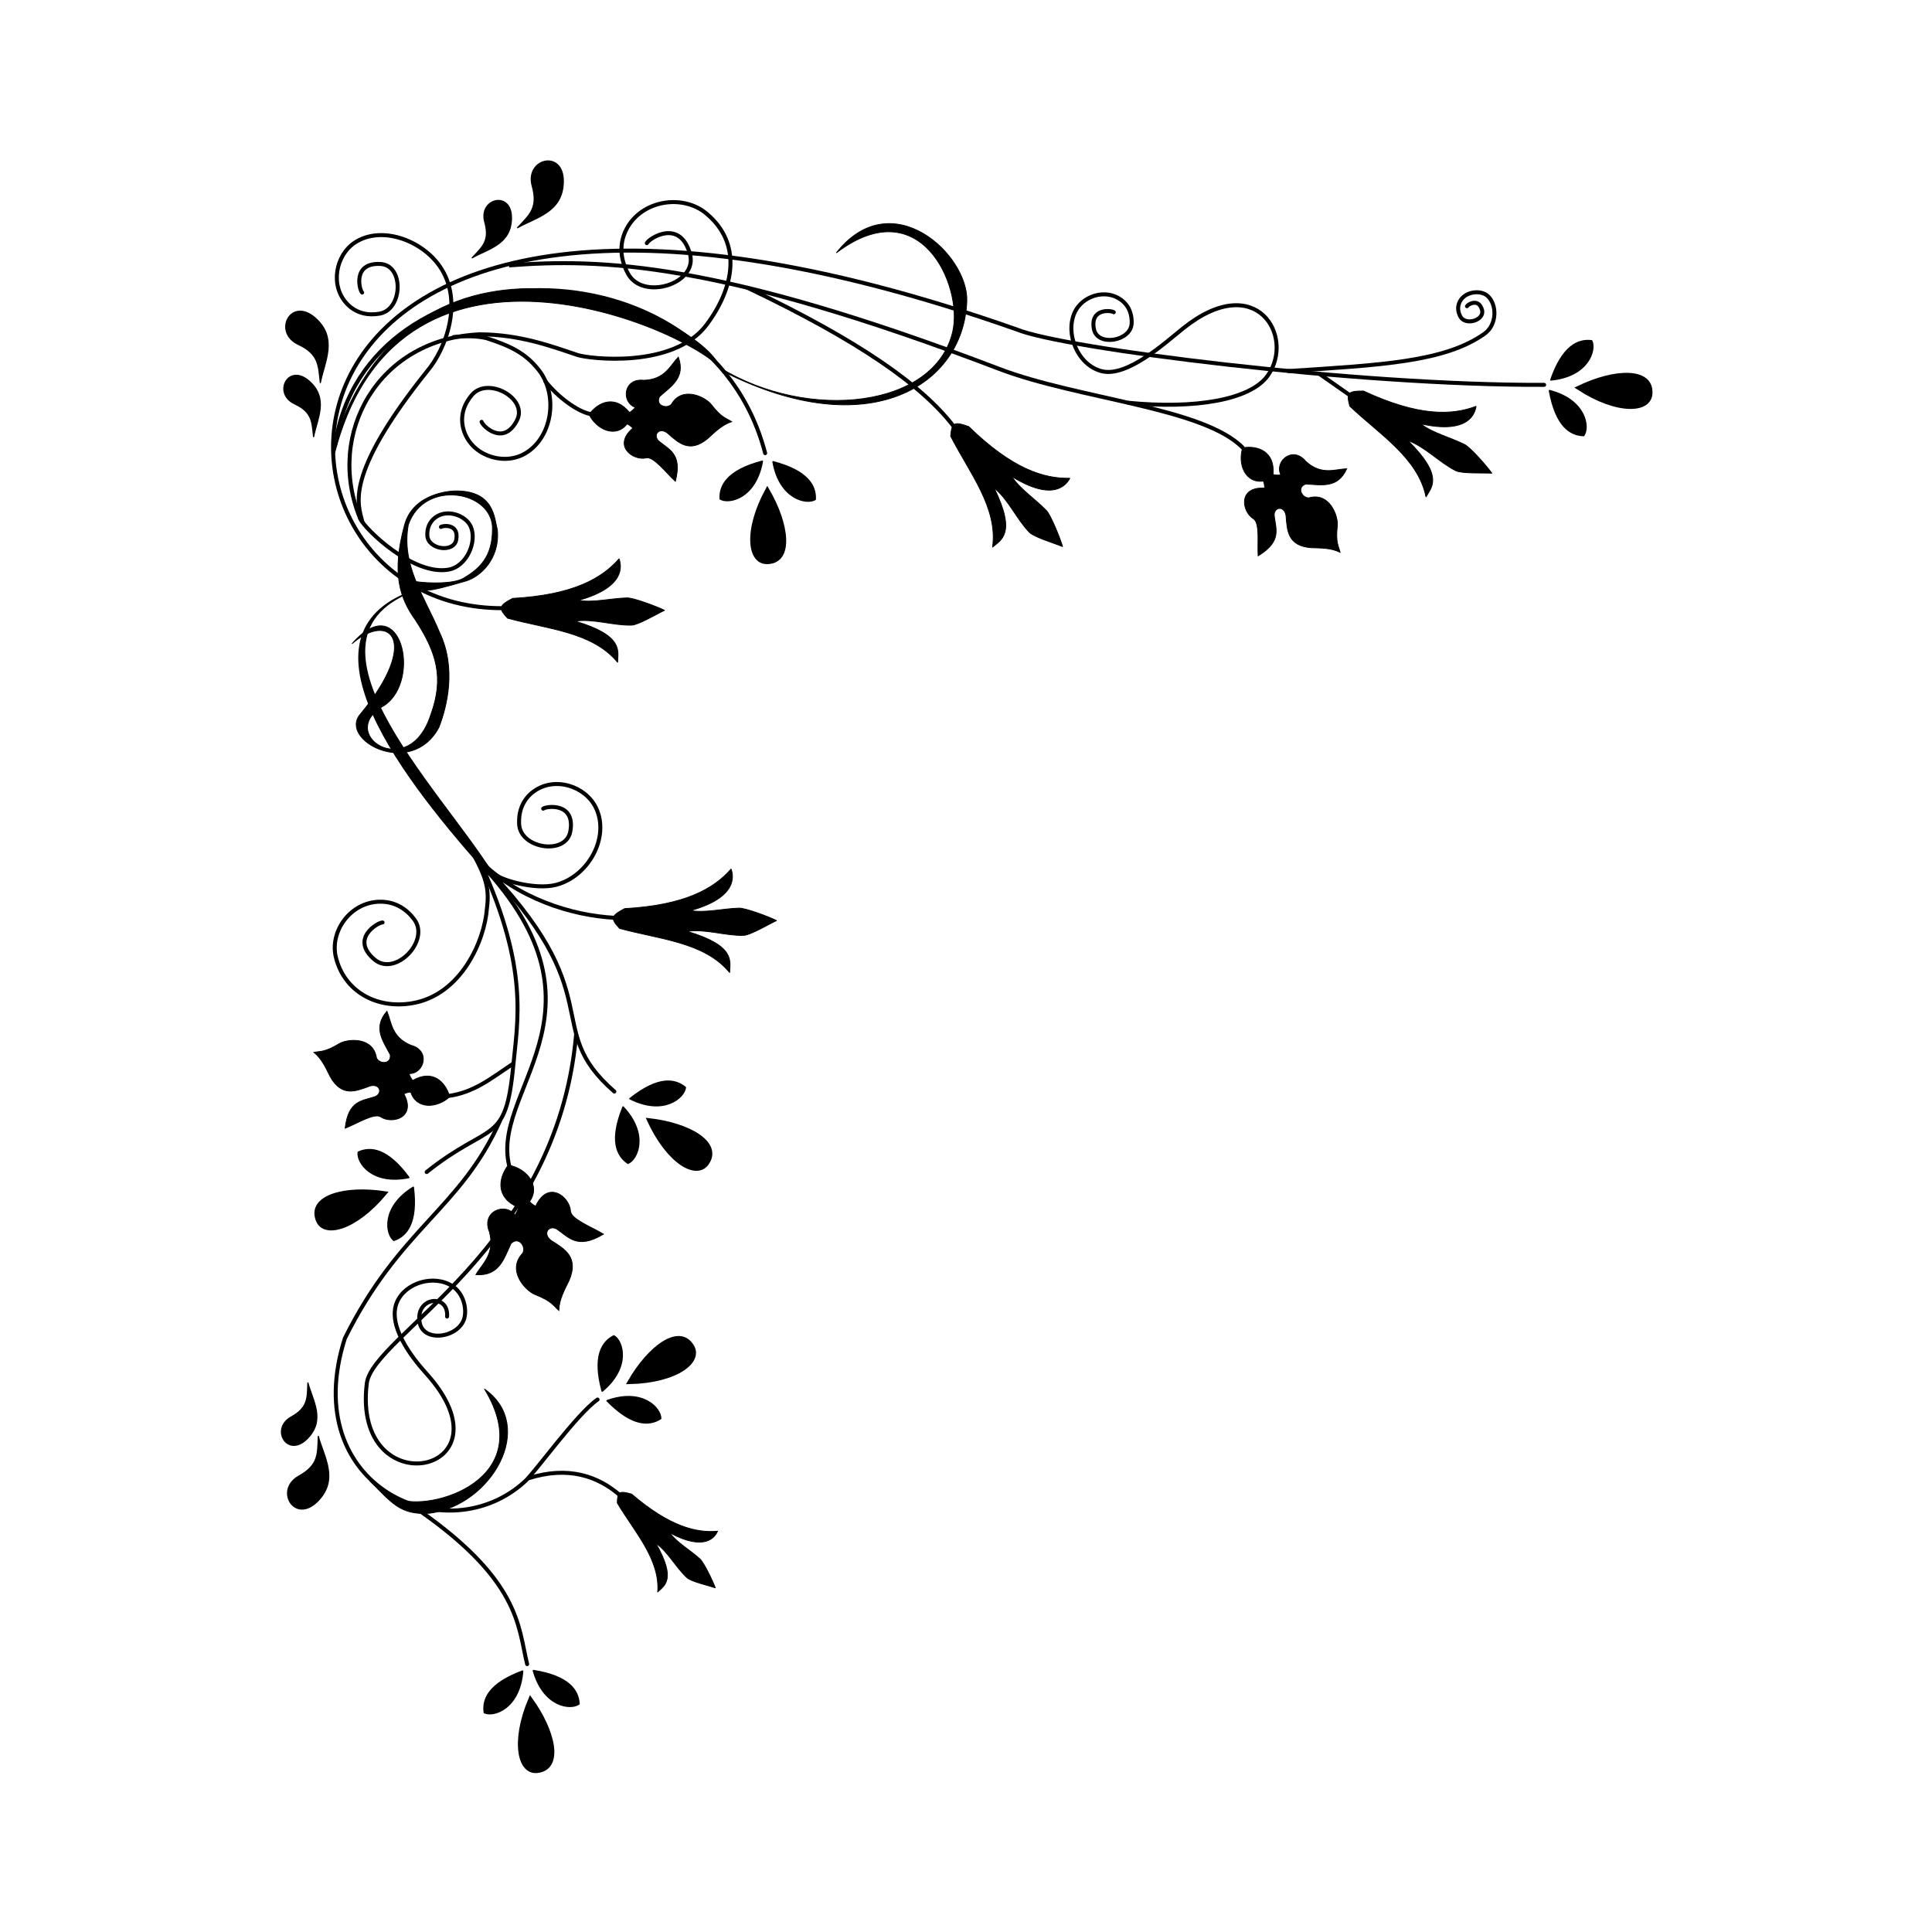 <svg:svg xmlns:dc="http://purl.org/dc/elements/1.1/" xmlns:ns1="http://sodipodi.sourceforge.net/DTD/sodipodi-0.dtd" xmlns:ns2="http://www.inkscape.org/namespaces/inkscape" xmlns:ns4="http://creativecommons.org/ns#" xmlns:rdf="http://www.w3.org/1999/02/22-rdf-syntax-ns#" xmlns:svg="http://www.w3.org/2000/svg" height="485.012" id="svg3262" version="1.1" viewBox="-70.514 -40.268 485.012 485.012" width="485.012" ns1:docname="Stylized-Floral-Border-2005489.jpg" ns2:version="0.48.3.1 r9886">
  <ns1:namedview bordercolor="#666666" borderopacity="1" fit-margin-bottom="0" fit-margin-left="0" fit-margin-right="0" fit-margin-top="0" gridtolerance="10" guidetolerance="10" id="namedview3264" objecttolerance="10" pagecolor="#ffffff" showgrid="false" ns2:current-layer="svg3262" ns2:cx="325.38766" ns2:cy="164.46641" ns2:pageopacity="0" ns2:pageshadow="2" ns2:window-height="876" ns2:window-maximized="1" ns2:window-width="1391" ns2:window-x="49" ns2:window-y="24" ns2:zoom="1.0089087" />
  <svg:path d="m48.031 24.443c2.533-2.717 4.482-4.219 3.159-8.982-1.647-5.931 6.784-7.992 6.69-0.929-0.087 6.569-5.836 7.646-9.85 9.912z" id="path3272" style="stroke-linejoin:round;stroke:#000000;stroke-linecap:round;stroke-width:0.3;fill:#000000" ns1:nodetypes="cssc" ns2:connector-curvature="0" />
  <svg:path d="m59.431 16.883c2.949-3.162 5.216-4.909 3.677-10.45-1.916-6.9 7.896-9.298 7.787-1.081-0.101 7.642-6.793 8.895-11.464 11.531z" id="path4042" style="stroke-linejoin:round;stroke:#000000;stroke-linecap:round;stroke-width:0.3;fill:#000000" ns1:nodetypes="cssc" ns2:connector-curvature="0" />
  <svg:path d="m20.402 33.178c-0.702-0.658-2.503-7.573 4.626-7.176 5.905 0.329 5.592 11.415-0.215 12.463-2.638 0.476-5.771 0.11-8.23-2.489-4.305-4.551-2.825-12.26 2.086-15.414 6.532-4.196 16.543-0.63 21.178 5.964 6.108 8.69 1.614 20.844-3.183 26.446-20.985 26.257-17.217 33.502-16.234 37.655" id="path4046" style="stroke-linejoin:round;stroke:#000000;stroke-linecap:round;stroke-width:1px;fill:none" ns1:nodetypes="cssssscc" ns2:connector-curvature="0" />
  <svg:path d="m91.86 20.771c0.518-1.151 8.317-6.315 10.83 2.712 2.081 7.477-11.77 11.779-15.513 5.007-1.7-3.076-2.569-7.124-0.388-11.28 3.818-7.275 14.06-8.796 19.955-3.932 9.173 7.568 7.051 18.713 0.143 27.964-8.334 11.156-29.674 8.548-32.495 7.587-6.526-2.202-14.424-5.141-24.51-5.169" id="path4051" style="stroke-linejoin:round;stroke:#000000;stroke-linecap:round;stroke-width:1px;fill:none" ns1:nodetypes="cssssscc" ns2:connector-curvature="0" />
  <svg:path d="m50.388 65.631c0.22 0.98 5.481 6.251 8.884-0.384 2.819-5.496-7.301-11.062-11.305-6.381-1.819 2.126-3.143 5.143-2.106 8.731 1.816 6.281 9.519 9.014 14.943 6.252 7.215-3.674 9.114-14.824 3.834-21.367-3.343-4.142-6.964-5.884-13.038-7.861-2.607-0.607-5.33-0.537-8.225-0.279" id="path4053" style="stroke-linejoin:round;stroke:#000000;stroke-linecap:round;stroke-width:1px;fill:none" ns1:nodetypes="cssssscc" ns2:connector-curvature="0" />
  <svg:path d="m65.847 162.74c0.772-0.643 8.154-1.619 6.812 5.716-1.111 6.076-12.528 4.326-12.853-1.825-0.147-2.794 0.64-5.994 3.648-8.208 5.266-3.875 13.04-1.351 15.659 4.143 3.484 7.308-1.848 17.122-9.974 19.282-5.247 1.395-14.178-1.205-15.624-2.822-1.881-1.103-4.257-4.932-6.386-7.398" id="path4055" style="stroke-linejoin:round;stroke:#000000;stroke-linecap:round;stroke-width:1px;fill:none" ns1:nodetypes="cssssscc" ns2:connector-curvature="0" />
  <svg:path d="m25.522 191.31c-1.121-0.028-8.261 4.05-2.005 9.317 5.181 4.363 13.965-4.679 9.988-10.057-1.806-2.443-4.711-4.607-8.878-4.469-7.295 0.24-12.352 7.516-10.84 13.865 2.011 8.445 10.028 13.206 19.264 11.604 12.171-2.112 18.1-15.648 18.679-23.848 0.754-5.824-0.651-8.647-4.978-16.472" id="path4057" style="stroke-linejoin:round;stroke:#000000;stroke-linecap:round;stroke-width:1px;fill:none" ns1:nodetypes="cssssscc" ns2:connector-curvature="0" />
  <svg:path d="m209.09 38.115c-0.575-0.463-6.03-1.106-4.98 4.251 0.87 4.438 9.28 3.045 9.469-1.461 0.086-2.047-0.521-4.382-2.759-5.974-3.917-2.786-9.634-0.862-11.522 3.186-2.511 5.385 0.761 13.283 6.762 14.798 6.391 1.614 16.018-7.206 20.428-10.742 18.445-14.787 28.17 2.138 21.26 11.854-4.394 6.178-18.453 8.427-34.978 6.816" id="path4059" style="stroke-linejoin:round;stroke:#000000;stroke-linecap:round;stroke-width:1px;fill:none" ns1:nodetypes="csssssssc" ns2:connector-curvature="0" />
  <svg:path d="m297.76 36.6c0.181-0.395 2.898-2.168 3.773 0.931 0.725 2.567-4.101 4.045-5.405 1.72-0.592-1.056-0.895-2.446-0.135-3.873 1.33-2.498 5.198-2.929 6.952-1.35 2.366 2.13 2.43 7.218-0.826 9.515-9.997 7.053-25.901 7.821-49.152 9.336" id="path4061" style="stroke-linejoin:round;stroke:#000000;stroke-linecap:round;stroke-width:1px;fill:none" ns1:nodetypes="csssasc" ns2:connector-curvature="0" />
  <svg:path d="m40.176 92.019c0.436-0.361 4.604-0.908 3.846 3.207-0.627 3.408-7.074 2.427-7.257-1.024-0.083-1.567 0.361-3.362 2.059-4.604 2.973-2.174 7.608-0.462 8.841 2.324 1.646 3.717-0.955 10.011-5.631 10.816-8.833 1.52-20.845-10.08-22.152-12.832" id="path4063" style="stroke-linejoin:round;stroke:#000000;stroke-linecap:round;stroke-width:1px;fill:none" ns1:nodetypes="csssasc" ns2:connector-curvature="0" />
  <svg:path d="m8.213 69.356c-0.411-3.692-0.281-6.149-4.756-8.249-5.572-2.615-1.643-10.354 3.654-5.681 4.926 4.346 1.998 9.409 1.101 13.93z" id="path4067" style="stroke-linejoin:round;stroke:#000000;stroke-linecap:round;stroke-width:0.3;fill:#000000" ns1:nodetypes="cssc" ns2:connector-curvature="0" />
  <svg:path d="m9.906 55.782c-0.477-4.297-0.325-7.155-5.532-9.598-6.483-3.042-1.909-12.048 4.253-6.612 5.731 5.056 2.322 10.948 1.278 16.21z" id="path4069" style="stroke-linejoin:round;stroke:#000000;stroke-linecap:round;stroke-width:0.3;fill:#000000" ns1:nodetypes="cssc" ns2:connector-curvature="0" />
  <svg:path d="m6.781 306.9c-0.157 3.712 0.14 6.154-4.181 8.555-5.38 2.99-0.931 10.442 4.034 5.418 4.618-4.672 1.35-9.524 0.146-13.973z" id="path4071" style="stroke-linejoin:round;stroke:#000000;stroke-linecap:round;stroke-width:0.3;fill:#000000" ns1:nodetypes="cssc" ns2:connector-curvature="0" />
  <svg:path d="m9.399 320.33c-0.182 4.319 0.165 7.161-4.862 9.954-6.26 3.478-1.081 12.15 4.696 6.305 5.372-5.436 1.568-11.082 0.167-16.259z" id="path4073" style="stroke-linejoin:round;stroke:#000000;stroke-linecap:round;stroke-width:0.3;fill:#000000" ns1:nodetypes="cssc" ns2:connector-curvature="0" />
  <svg:path d="m41.721 290.24c0.459-5.908-8.057-4.925-6.876 1.51 0.979 5.33 10.445 3.732 11.319-1.601 0.421-2.568-0.585-5.891-3.125-7.55-4.593-3.002-11.789-0.853-13.879 3.985-2.519 5.832 3.645 13.868 7.207 17.791 23.054 25.39-18.603 33.856-14.8 2.646 1.463-12.006 47.755-33.748 52.53-87.395" id="path4075" style="stroke-linejoin:round;stroke:#000000;stroke-linecap:round;stroke-width:1px;fill:none" ns1:nodetypes="cssssssc" ns2:connector-curvature="0" />
  <svg:path d="m83.961 190.15c-11.212-0.582-24.551-4.921-34.195-14.496 34.01 34.476 15.053 41.654 33.948 58.107" id="path4077" style="stroke:#000000;stroke-linecap:round;stroke-width:1px;fill:none" ns1:nodetypes="ccc" ns2:connector-curvature="0" />
  <svg:path d="m36.595 253.96c16.053-12.811 19.818-6.532 21.73-26.585 1.085-11.386 3.922-24.405-8.063-50.685 35.277 37.66 1.076 57.207 7.359 76.744" id="path4079" style="stroke:#000000;stroke-linecap:round;stroke-width:1px;fill:none" ns1:nodetypes="cscc" ns2:connector-curvature="0" />
  <svg:path d="m41.96 234.88c6.542-0.851 11.047-4.605 16.23-8.053" id="path4081" style="stroke:#000000;stroke-width:1px;fill:none" ns1:nodetypes="cc" ns2:connector-curvature="0" />
  <svg:path d="m54.984 241.14c-9.92 22.17-25.141 26.84-38.918 54.57-11.972 37.475 25.661 53.989 45.276 35.855 2.578-2.384 13.038-16.965 18.159-20.492" id="path4083" style="stroke:#000000;stroke-linecap:round;stroke-width:1px;fill:none" ns1:nodetypes="ccsc" ns2:connector-curvature="0" />
  <svg:path d="m36.137 107.14c-36.95 10.902 3.815 50.467 17.008 71.892l-2.293-1.188c-22.393-25.29-49.331-61.19-14.715-70.7z" id="path4085" style="stroke-linejoin:round;stroke:#000000;stroke-width:0.3;fill:#000000" ns1:nodetypes="cccc" ns2:connector-curvature="0" />
  <svg:path d="m51.137 308.46c13.865 22.955-13.905 30.878-21.639 27.553 1.149 0.563-8.285-5.593-7.124-4.457 5.237 5.123 7.484 8.66 15.038 8.051 15.484-2.033 26.911-21.883 13.725-31.147z" id="path4087" style="stroke:#000000;stroke-width:.2;fill:#000000" ns1:nodetypes="ccscc" ns2:connector-curvature="0" />
  <svg:path d="m32.114 337.15c28.287 18.881 27.374 31.046 29.711 40.344" id="path4089" style="stroke:#000000;stroke-linecap:round;stroke-width:1px;fill:none" ns1:nodetypes="cc" ns2:connector-curvature="0" />
  <svg:path d="m62.067 330.86c10.091-3.206 17.618-0.566 23.238 4.402" id="path4091" style="stroke-linejoin:round;stroke:#000000;stroke-width:1px;fill:none" ns1:nodetypes="cc" ns2:connector-curvature="0" />
  <svg:path d="m317.13 56.346c-47.47 0.2-120.72-9.122-132.32-13.876-200.39-70.7-198.85 70.45-128.97 69.94" id="path4093" style="stroke:#000000;stroke-linecap:round;stroke-width:1px;fill:none" ns1:nodetypes="ccc" ns2:connector-curvature="0" />
  <svg:path d="m77.683 63.681c-3.379-0.74-8.083-4.212-11.302-8.235" id="path4095" style="stroke:#000000;stroke-linecap:round;stroke-width:1px;fill:none" ns1:nodetypes="cc" ns2:connector-curvature="0" />
  <svg:path d="m19.861 89.788c-8.682-21.223 4.605-45.083 30.116-46.126" id="path4097" style="stroke:#000000;stroke-width:1px;fill:none" ns1:nodetypes="cc" ns2:connector-curvature="0" />
  <svg:path d="m13.641 71.39c7.485-51.008 93.479-53.216 107.93 2.103" id="path4099" style="stroke:#000000;stroke-linecap:round;stroke-width:1px;fill:none" ns1:nodetypes="cc" ns2:connector-curvature="0" />
  <svg:path d="m13.51 73.449c16.581-64.392 91.78-29.69 97.55-20.456 36.446 18.498 60.365 3.53 61.139-17.669 0.425-11.633-18.882-29.718-32.754-12.118 21.046-15.955 31.773 8.168 29.238 19.63-4.263 19.273-36.132 22.894-58.499 9.193-4.2-12.872-75.75-45.791-96.889 19.055z" id="path4101" style="stroke:#000000;stroke-width:.2;fill:#000000" ns1:nodetypes="ccacaccc" ns2:connector-curvature="0" />
  <svg:path d="m241.6 72.266c-9.77-10.216-41.27-12.279-61.36-19.957-70.45-26.925-99.936-27.711-122.97-25.949" id="path4103" style="stroke:#000000;stroke-width:1px;fill:none" ns1:nodetypes="csc" ns2:connector-curvature="0" />
  <svg:path d="m169.08 67.001c-7.98-10.5-23.79-21.617-51.95-35.031" id="path4105" style="stroke:#000000;stroke-linecap:round;stroke-width:1px;fill:none" ns1:nodetypes="cc" ns2:connector-curvature="0" />
  <svg:g id="g4113" style="stroke:#000000;fill:#000000" transform="matrix(.997 -.074 .074 .997 -13.873 -1.581)">
    <svg:path d="m128.67 86.913c-8.86 1.624-11.14 5.248-11.213 8.611 2.053 1.454 8.873 0.541 11.213-8.611z" id="path4107" style="stroke-linejoin:round;stroke:#000000;stroke-linecap:round;stroke-width:0.4;fill:#000000" ns1:nodetypes="ccc" ns2:connector-curvature="0" />
    <svg:path d="m129.41 94.161c4.5 9.236 4.676 18.142-1.053 18.089-4.892 0.114-5.293-8.264 1.053-18.089z" id="path4109" style="stroke:#000000;stroke-width:1px;fill:#000000" ns1:nodetypes="ccc" ns2:connector-curvature="0" />
    <svg:path d="m131.39 87.252c8.524 2.913 10.244 6.833 9.82 10.17-2.245 1.135-8.856-0.773-9.82-10.17z" id="path4111" style="stroke-linejoin:round;stroke:#000000;stroke-linecap:round;stroke-width:0.4;fill:#000000" ns1:nodetypes="ccc" ns2:connector-curvature="0" />
  </svg:g>
  <svg:g id="g4118" style="stroke:#000000;fill:#000000" transform="matrix(.538 -.843 .843 .538 -56.581 299.37)">
    <svg:path d="m128.67 86.913c-8.86 1.624-11.14 5.248-11.213 8.611 2.053 1.454 8.873 0.541 11.213-8.611z" id="path4120" style="stroke-linejoin:round;stroke:#000000;stroke-linecap:round;stroke-width:0.4;fill:#000000" ns1:nodetypes="ccc" ns2:connector-curvature="0" />
    <svg:path d="m129.41 94.161c4.5 9.236 4.676 18.142-1.053 18.089-4.892 0.114-5.293-8.264 1.053-18.089z" id="path4122" style="stroke:#000000;stroke-width:1px;fill:#000000" ns1:nodetypes="ccc" ns2:connector-curvature="0" />
    <svg:path d="m131.39 87.252c8.524 2.913 10.244 6.833 9.82 10.17-2.245 1.135-8.856-0.773-9.82-10.17z" id="path4124" style="stroke-linejoin:round;stroke:#000000;stroke-linecap:round;stroke-width:0.4;fill:#000000" ns1:nodetypes="ccc" ns2:connector-curvature="0" />
  </svg:g>
  <svg:path d="m260.57 53.497 10.098 7.062" id="path4126" style="stroke:#000000;stroke-width:1px;fill:none" ns1:nodetypes="cc" ns2:connector-curvature="0" />
  <svg:path d="m271.79 57.895c13.776 6.412 22.118 6.147 28.248 3.841-0.246 1.73-1.792 7.085-13.876 4.398 2.828 2.264 7.348 3.359 11.027 5.204 1.357 0.681 5.418 5.228 6.814 7.186-2.012-0.119-7.509 0.142-9.044-0.619-4.098-2.034-7.752-6.078-12.018-7.558 9.117 8.986 5.901 11.725 4.522 14.124-1.948-9.787-11.766-15.763-19.142-22.797-0.872-3.317-0.451-3.8 3.469-3.779z" id="path4128" style="stroke-linejoin:round;stroke:#000000;stroke-linecap:round;stroke-width:.2;fill:#000000" ns1:nodetypes="cccscscccc" ns2:connector-curvature="0" />
  <svg:path d="m88.047 334.81c9.516 8.148 16.199 9.789 21.579 9.319-0.579 1.319-2.995 5.228-11.995 0.413 1.743 2.426 5.089 4.298 7.601 6.579 0.927 0.842 3.142 5.354 3.816 7.218-1.571-0.541-5.994-1.553-7.044-2.499-2.803-2.524-4.807-6.547-7.866-8.668 5.246 9.158 2.084 10.619 0.457 12.219 0.625-8.203-5.845-15.128-10.141-22.35 0.044-2.827 0.485-3.118 3.593-2.231z" id="path4130" style="stroke-linejoin:round;stroke:#000000;stroke-linecap:round;stroke-width:.2;fill:#000000" ns1:nodetypes="cccscscccc" ns2:connector-curvature="0" />
  <svg:g id="g4132" style="stroke:#000000;fill:#000000" transform="matrix(-.299 -.954 -.954 .299 154.61 354.58)">
    <svg:path d="m128.67 86.913c-8.86 1.624-11.14 5.248-11.213 8.611 2.053 1.454 8.873 0.541 11.213-8.611z" id="path4134" style="stroke-linejoin:round;stroke:#000000;stroke-linecap:round;stroke-width:0.4;fill:#000000" ns1:nodetypes="ccc" ns2:connector-curvature="0" />
    <svg:path d="m129.41 94.161c4.5 9.236 4.676 18.142-1.053 18.089-4.892 0.114-5.293-8.264 1.053-18.089z" id="path4136" style="stroke:#000000;stroke-width:1px;fill:#000000" ns1:nodetypes="ccc" ns2:connector-curvature="0" />
    <svg:path d="m131.39 87.252c8.524 2.913 10.244 6.833 9.82 10.17-2.245 1.135-8.856-0.773-9.82-10.17z" id="path4138" style="stroke-linejoin:round;stroke:#000000;stroke-linecap:round;stroke-width:0.4;fill:#000000" ns1:nodetypes="ccc" ns2:connector-curvature="0" />
  </svg:g>
  <svg:path d="m17.924 121.27c12.266-14.028 17.459 9.237 8.053 15.549-12.516 6.961 6.13 19.562 11.646 2.354 3.405-9.284 1.454-15.653-3.841-23.788-3.943-5.459-6.057-11.798-2.726-23.912 2.221-8.004 11.669-8.466 12.39-8.487 10.136-0.299 10.136 6.865 10.903 9.788 0.668 7.248-4.288 11.758-7.929 12.823-11.566 3.383-8.759 1.95-12.198 2.085l-0.501-1.961c3.476 0.51 9.622 0.625 12.08-0.805 4.432-2.578 7.248-5.679 7.31-12.142 0.47-9.817-17.131-12.973-21.124-1.301-1.842 10.331 4.177 18.123 7.867 27.071 4.28 9.072 1.796 18.653-0.186 23.788-6.969 13-25.324 3.131-19.7-3.345 15.033-18.169 7.56-25.934-2.044-17.717z" id="path4140" style="stroke:#000000;stroke-width:.2;fill:#000000" ns1:nodetypes="cccccscsccscccccc" ns2:connector-curvature="0" />
  <svg:path d="m241.46 72.143c3.909-0.638 8.139 1.009 7.62 6.721 0.603 0.158 1.43 0.182 1.951 0.093-1.678-3.395 2.962-7.421 6.257-3.407 3.933 3.602 7.345 1.965 10.283 1.858-2.282 5.061-6.42 3.995-10.283 3.841-2.362 0.802-0.974 3.492 0.743 3.469 5.249-1.51 7.407 4.56 7.186 6.938-0.488 4.351 0.314 5.095 0.681 6.721-2.248-1.109-4.761-1.073-7.248-1.146-5.911-0.456-6.035-4.301-6.319-8.053-0.404-2.514-2.88-2.237-2.974-0.248 0.271 3.429 2.194 6.547-4.027 10.345-0.215-3.046 0.509-8.401-1.224-9.339-2.848-1.798-3.909-8.077 2.865-7.666-0.034-0.468-0.041-1.218-0.341-1.766-4.486 0.602-6.496-4.201-5.173-8.363z" id="path4142" style="stroke:#000000;stroke-width:.2;fill:#000000" ns1:nodetypes="ccccccccccccccccc" ns2:connector-curvature="0" />
  <svg:path d="m77.364 63.768c2.362-3.179 6.546-4.942 10.149-0.479 0.543-0.306 1.153-0.865 1.466-1.292-3.568-1.269-3.04-7.389 2.12-6.801 5.331-0.152 6.641-3.703 8.676-5.824 1.885 5.222-1.828 7.338-4.709 9.916-1.138 2.22 1.732 3.185 2.949 1.973 2.718-4.738 8.492-1.883 9.989-0.021 2.678 3.464 3.772 3.439 5.168 4.351-2.386 0.769-4.165 2.544-6.001 4.223-4.561 3.788-7.327 1.113-10.142-1.383-2.04-1.524-3.625 0.399-2.307 1.892 2.582 2.273 6.133 3.173 4.311 10.23-2.275-2.037-5.483-6.386-7.379-5.853-3.296 0.692-8.429-3.077-3.28-7.498-0.35-0.312-0.878-0.846-1.474-1.03-2.802 3.555-7.588 1.506-9.535-2.403z" id="path4144" style="stroke:#000000;stroke-width:.2;fill:#000000" ns1:nodetypes="ccccccccccccccccc" ns2:connector-curvature="0" />
  <svg:path d="m42.378 235.07c-1.065-3.815-4.337-6.962-9.302-4.089-0.397-0.481-0.766-1.221-0.904-1.732 3.786 0.096 5.489-5.806 0.462-7.109-4.921-2.055-4.87-5.839-6.009-8.55-3.633 4.198-0.927 7.505 0.837 10.945 0.265 2.48-2.759 2.351-3.46 0.784-0.837-5.398-7.25-4.804-9.316-3.604-3.743 2.272-4.755 1.857-6.385 2.207 1.952 1.574 2.975 3.869 4.086 6.095 2.898 5.172 6.44 3.668 9.963 2.349 2.451-0.69 3.24 1.673 1.475 2.594-3.225 1.195-6.863 0.761-7.695 8.002 2.854-1.085 7.409-3.993 8.988-2.815 2.828 1.829 8.972 0.152 5.752-5.822 0.439-0.166 1.123-0.475 1.745-0.433 1.34 4.324 6.542 4.129 9.763 1.178z" id="path4146" style="stroke:#000000;stroke-width:.2;fill:#000000" ns1:nodetypes="ccccccccccccccccc" ns2:connector-curvature="0" />
  <svg:path d="m57.083 252.21c-2.575 3.403-3.136 8.262 2.567 10.643-0.153 0.654-0.547 1.454-0.894 1.906-2.39-3.308-8.56-0.914-6.396 4.245 1.451 5.56-1.826 7.986-3.406 10.732 5.97 0.373 7.038-4.105 8.836-7.863 1.953-1.847 3.817 0.83 2.931 2.455-4.081 4.241 0.615 9.352 2.992 10.339 4.391 1.725 4.696 2.864 6.06 4.033 0.075-2.7 1.374-5.075 2.557-7.482 2.541-5.861-1.06-7.915-4.491-10.074-2.192-1.651-0.681-3.87 1.261-2.958 3.13 1.985 5.133 5.386 11.883 1.372-2.793-1.738-8.26-3.744-8.281-5.867-0.279-3.618-5.727-7.79-8.746-1.13-0.428-0.268-1.14-0.653-1.51-1.213 2.832-3.971-0.732-8.304-5.363-9.138z" id="path4148" style="stroke:#000000;stroke-width:.2;fill:#000000" ns1:nodetypes="ccccccccccccccccc" ns2:connector-curvature="0" />
  <svg:g id="g4152" style="stroke:#000000;fill:#000000" transform="matrix(.004 -1 1 .004 231.06 186.13)">
    <svg:path d="m128.67 86.913c-8.86 1.624-11.14 5.248-11.213 8.611 2.053 1.454 8.873 0.541 11.213-8.611z" id="path4154" style="stroke-linejoin:round;stroke:#000000;stroke-linecap:round;stroke-width:0.4;fill:#000000" ns1:nodetypes="ccc" ns2:connector-curvature="0" />
    <svg:path d="m129.41 94.161c4.5 9.236 4.676 18.142-1.053 18.089-4.892 0.114-5.293-8.264 1.053-18.089z" id="path4156" style="stroke:#000000;stroke-width:1px;fill:#000000" ns1:nodetypes="ccc" ns2:connector-curvature="0" />
    <svg:path d="m131.39 87.252c8.524 2.913 10.244 6.833 9.82 10.17-2.245 1.135-8.856-0.773-9.82-10.17z" id="path4158" style="stroke-linejoin:round;stroke:#000000;stroke-linecap:round;stroke-width:0.4;fill:#000000" ns1:nodetypes="ccc" ns2:connector-curvature="0" />
  </svg:g>
  <svg:path d="m58.175 109.95c15.172-0.841 22.403-5.008 26.722-9.932 0.599 1.642 1.76 7.093-10.163 10.421 3.562 0.663 8.063-0.502 12.178-0.61 1.518-0.04 7.243 2.056 9.398 3.124-1.831 0.843-6.555 3.666-8.268 3.718-4.573 0.139-9.702-1.705-14.162-0.999 12.277 3.625 10.732 7.557 10.647 10.323-6.332-7.712-17.808-8.353-27.629-11.079-2.332-2.514-2.19-3.139 1.278-4.968z" id="path4160" style="stroke-linejoin:round;stroke:#000000;stroke-linecap:round;stroke-width:.2;fill:#000000" ns1:nodetypes="cccscscccc" ns2:connector-curvature="0" />
  <svg:path d="m86.298 187.83c15.172-0.841 22.403-5.008 26.722-9.932 0.599 1.642 1.76 7.093-10.163 10.421 3.562 0.663 8.063-0.502 12.178-0.61 1.518-0.04 7.243 2.056 9.397 3.124-1.831 0.843-6.555 3.666-8.268 3.718-4.573 0.139-9.702-1.705-14.162-0.999 12.277 3.625 10.732 7.557 10.647 10.323-6.332-7.712-17.808-8.353-27.629-11.079-2.332-2.514-2.19-3.139 1.278-4.968z" id="path4162" style="stroke-linejoin:round;stroke:#000000;stroke-linecap:round;stroke-width:.2;fill:#000000" ns1:nodetypes="cccscscccc" ns2:connector-curvature="0" />
  <svg:g id="g4164" style="stroke:#000000;fill:#000000" transform="matrix(-.56 -.828 .828 -.56 82.005 466.59)">
    <svg:path d="m128.67 86.913c-8.86 1.624-11.14 5.248-11.213 8.611 2.053 1.454 8.873 0.541 11.213-8.611z" id="path4166" style="stroke-linejoin:round;stroke:#000000;stroke-linecap:round;stroke-width:0.4;fill:#000000" ns1:nodetypes="ccc" ns2:connector-curvature="0" />
    <svg:path d="m129.41 94.161c4.5 9.236 4.676 18.142-1.053 18.089-4.892 0.114-5.293-8.264 1.053-18.089z" id="path4168" style="stroke:#000000;stroke-width:1px;fill:#000000" ns1:nodetypes="ccc" ns2:connector-curvature="0" />
    <svg:path d="m131.39 87.252c8.524 2.913 10.244 6.833 9.82 10.17-2.245 1.135-8.856-0.773-9.82-10.17z" id="path4170" style="stroke-linejoin:round;stroke:#000000;stroke-linecap:round;stroke-width:0.4;fill:#000000" ns1:nodetypes="ccc" ns2:connector-curvature="0" />
  </svg:g>
  <svg:g id="g4172" style="stroke:#000000;fill:#000000" transform="matrix(.985 -.171 .171 .985 -80.935 315.66)">
    <svg:path d="m128.67 86.913c-8.86 1.624-11.14 5.248-11.213 8.611 2.053 1.454 8.873 0.541 11.213-8.611z" id="path4174" style="stroke-linejoin:round;stroke:#000000;stroke-linecap:round;stroke-width:0.4;fill:#000000" ns1:nodetypes="ccc" ns2:connector-curvature="0" />
    <svg:path d="m129.41 94.161c4.5 9.236 4.676 18.142-1.053 18.089-4.892 0.114-5.293-8.264 1.053-18.089z" id="path4176" style="stroke:#000000;stroke-width:1px;fill:#000000" ns1:nodetypes="ccc" ns2:connector-curvature="0" />
    <svg:path d="m131.39 87.252c8.524 2.913 10.244 6.833 9.82 10.17-2.245 1.135-8.856-0.773-9.82-10.17z" id="path4178" style="stroke-linejoin:round;stroke:#000000;stroke-linecap:round;stroke-width:0.4;fill:#000000" ns1:nodetypes="ccc" ns2:connector-curvature="0" />
  </svg:g>
  <svg:path d="m172.67 66.815c10.876 10.611 18.835 13.123 25.383 12.977-0.805 1.551-4.036 6.092-14.55-0.444 1.919 3.073 5.821 5.602 8.682 8.561 1.055 1.092 3.381 6.727 4.051 9.037-1.859-0.779-7.133-2.352-8.329-3.579-3.194-3.276-5.302-8.302-8.838-11.111 5.628 11.498 1.686 13.017-0.41 14.825 1.402-9.88-5.883-18.769-10.514-27.849 0.276-3.418 0.832-3.736 4.525-2.417z" id="path4180" style="stroke-linejoin:round;stroke:#000000;stroke-linecap:round;stroke-width:.2;fill:#000000" ns1:nodetypes="cccscscccc" ns2:connector-curvature="0" />
</svg:svg>